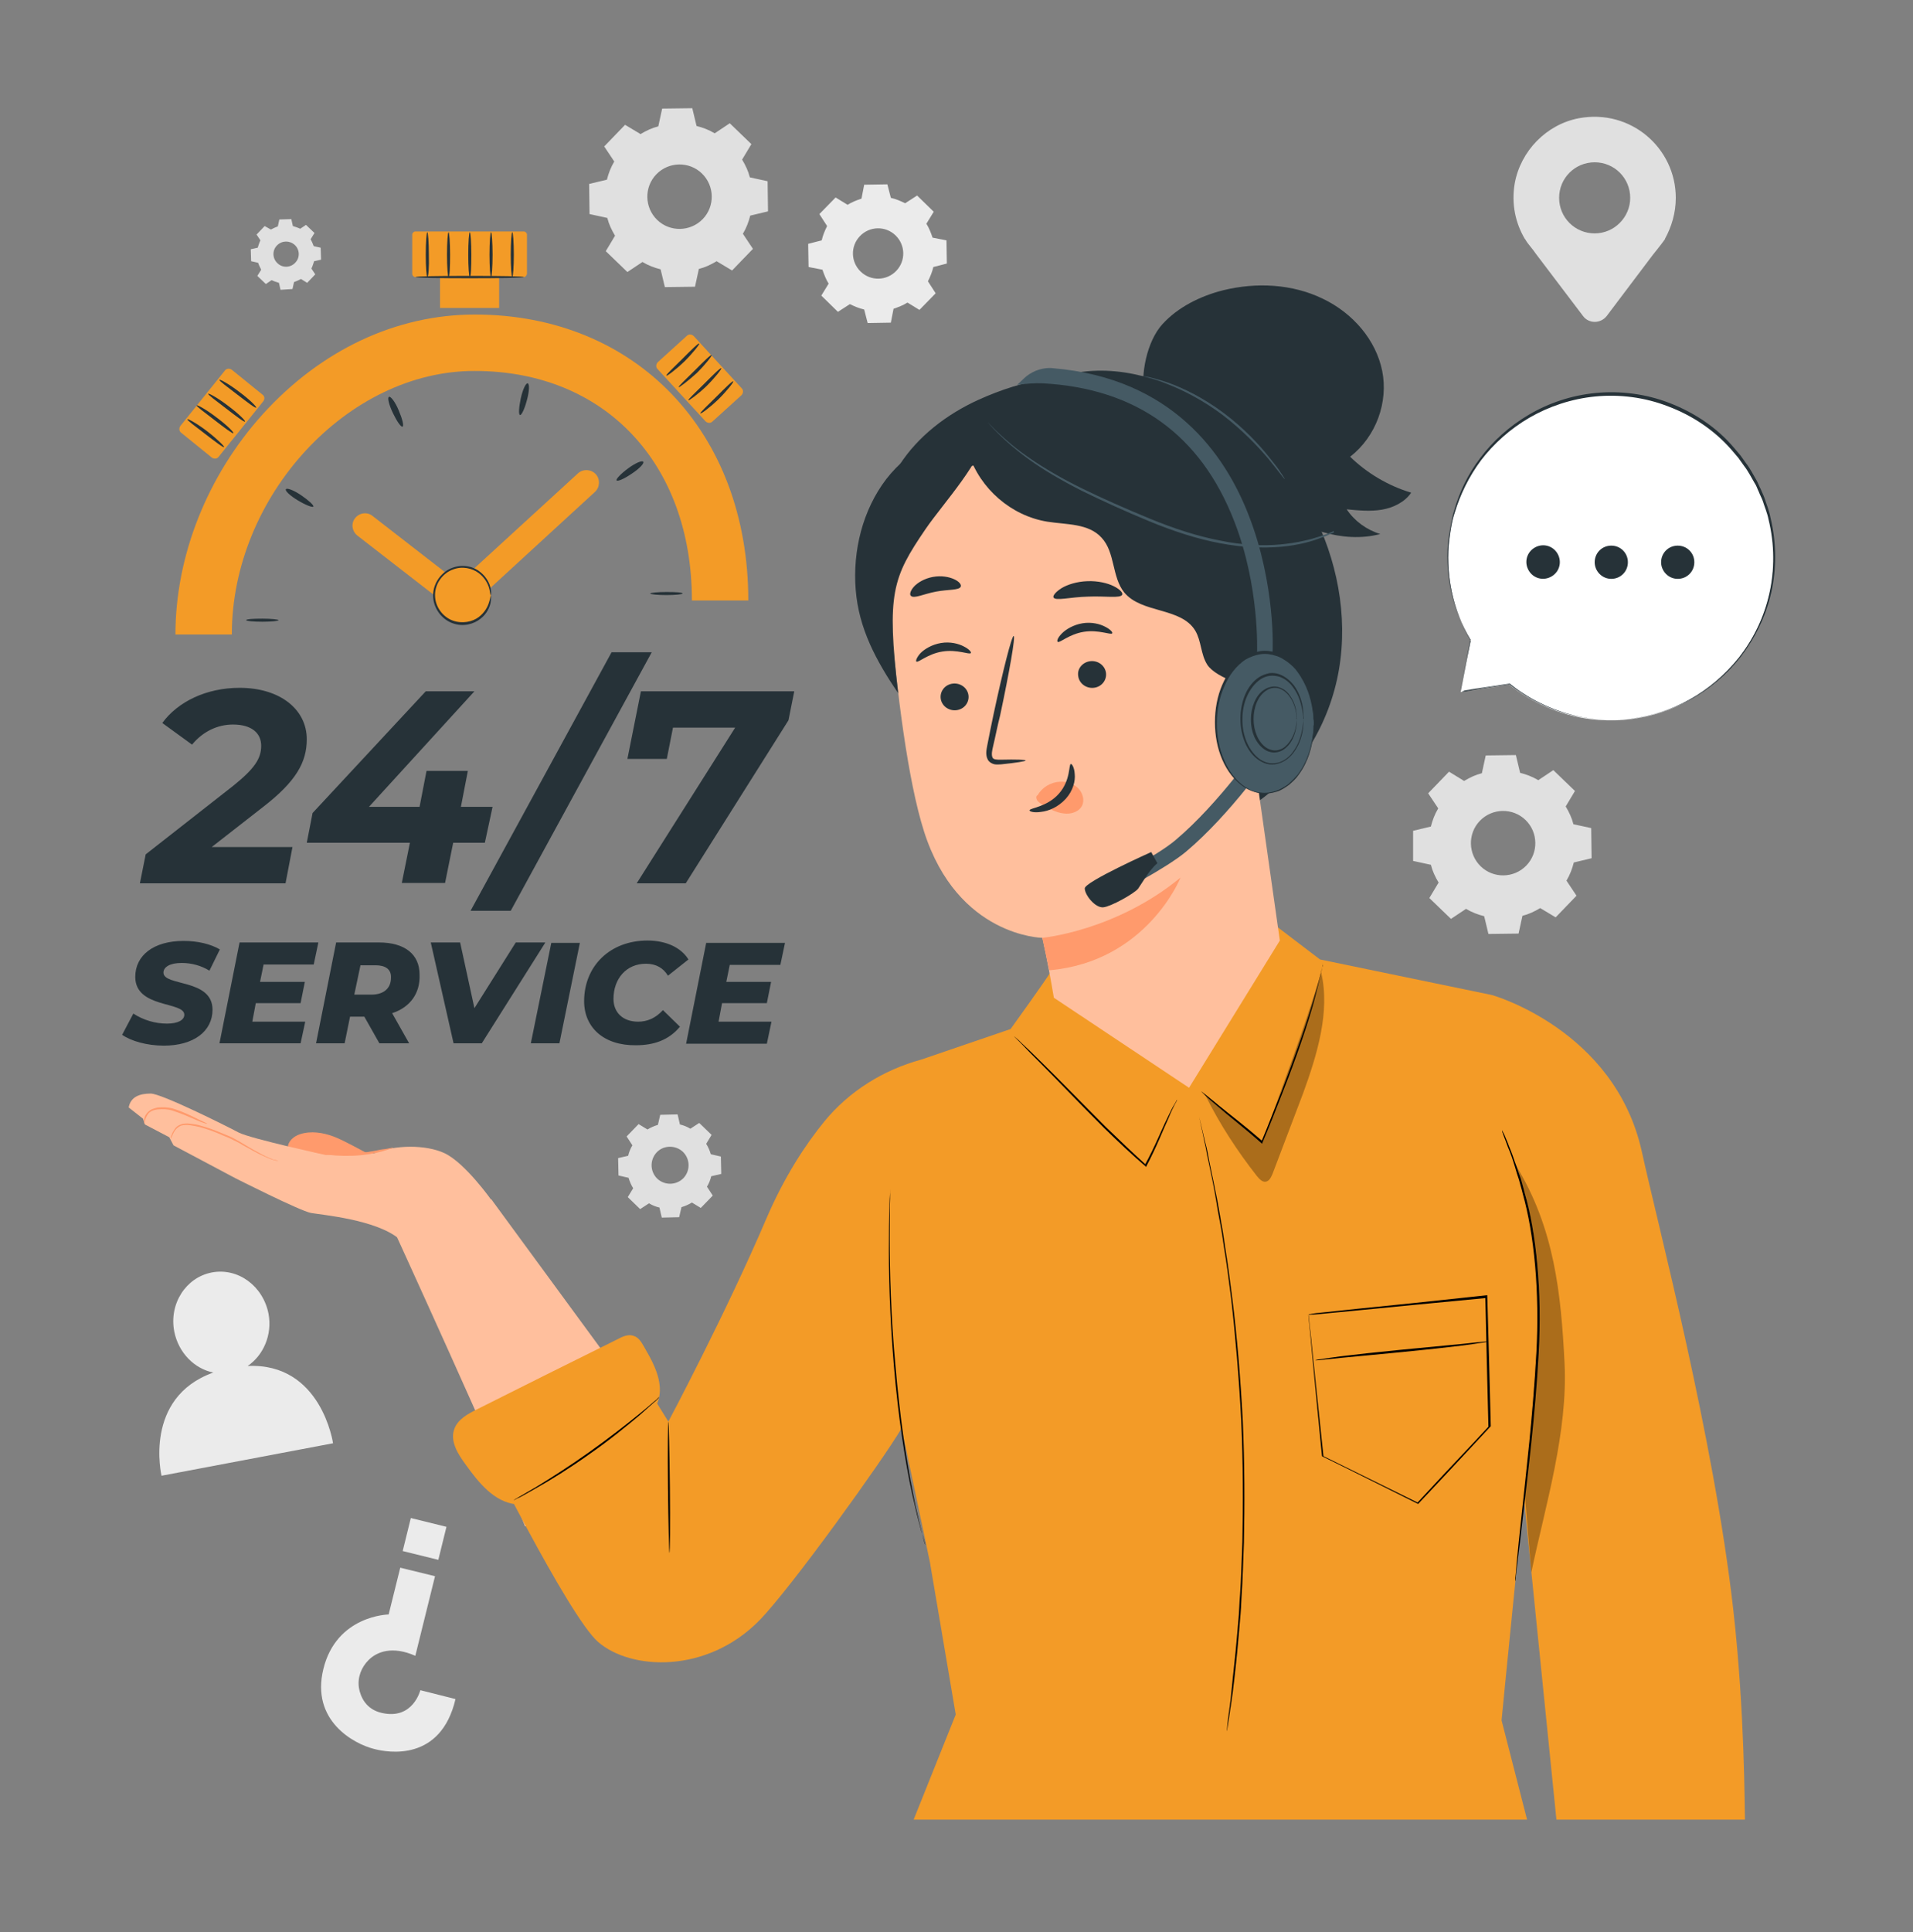 <svg width="311" height="314" viewBox="0 0 311 314" fill="none" xmlns="http://www.w3.org/2000/svg">
<rect x="0" y="0" width="311" height="314" fill="#808080" stroke="none"/>
<path d="M104.132 21.792C105.074 21.226 106.016 20.787 107.021 20.536L107.649 17.647L112.547 17.584L113.238 20.473C114.243 20.724 115.247 21.101 116.189 21.666L118.639 20.033L122.155 23.424L120.648 25.936C121.213 26.878 121.653 27.82 121.904 28.825L124.793 29.453L124.856 34.352L121.967 35.042C121.716 36.047 121.339 37.052 120.774 37.994L122.407 40.443L119.015 43.96L116.503 42.453C115.561 43.018 114.619 43.458 113.615 43.709L112.987 46.598L108.088 46.66L107.397 43.772C106.392 43.52 105.388 43.144 104.446 42.578L101.997 44.211L98.48 40.82L99.987 38.308C99.422 37.366 98.982 36.424 98.731 35.419L95.842 34.791L95.779 29.893L98.668 29.202C98.919 28.197 99.296 27.192 99.861 26.25L98.228 23.801L101.62 20.284L104.132 21.792ZM106.707 28.323C104.697 30.395 104.76 33.724 106.832 35.733C108.905 37.743 112.233 37.68 114.243 35.608C116.252 33.535 116.189 30.207 114.117 28.197C112.044 26.188 108.716 26.25 106.707 28.323Z" fill="#E0E0E0"/>
<path d="M105.262 183.564C105.764 183.25 106.33 182.999 106.958 182.811L107.334 181.178L110.16 181.115L110.537 182.748C111.102 182.874 111.73 183.125 112.233 183.439L113.677 182.497L115.687 184.444L114.808 185.888C115.122 186.39 115.373 186.956 115.561 187.584L117.194 187.96L117.257 190.786L115.624 191.163C115.498 191.728 115.247 192.356 114.933 192.859L115.875 194.303L113.928 196.313L112.484 195.434C111.982 195.748 111.416 195.999 110.788 196.187L110.412 197.82L107.586 197.883L107.209 196.25C106.644 196.124 106.016 195.873 105.513 195.559L104.069 196.501L102.059 194.554L102.938 193.11C102.624 192.608 102.373 192.042 102.185 191.414L100.552 191.038L100.489 188.212L102.122 187.835C102.248 187.27 102.499 186.642 102.813 186.139L101.871 184.695L103.818 182.685L105.262 183.564ZM106.769 187.27C105.639 188.463 105.639 190.347 106.832 191.54C108.025 192.67 109.909 192.67 111.102 191.477C112.233 190.284 112.233 188.4 111.04 187.207C109.846 186.076 107.9 186.076 106.769 187.27Z" fill="#E0E0E0"/>
<path d="M44.032 37.303C44.409 37.115 44.786 36.926 45.163 36.801L45.414 35.67L47.361 35.607L47.612 36.738C47.989 36.863 48.428 36.989 48.805 37.177L49.747 36.549L51.129 37.868L50.501 38.873C50.689 39.25 50.877 39.627 51.003 40.003L52.133 40.255L52.196 42.201L51.066 42.453C50.94 42.829 50.815 43.269 50.626 43.646L51.254 44.588L49.935 45.969L48.931 45.341C48.554 45.53 48.177 45.718 47.8 45.844L47.549 46.974L45.602 47.1L45.351 45.969C44.974 45.844 44.535 45.718 44.158 45.53L43.216 46.158L41.834 44.839L42.462 43.834C42.274 43.457 42.085 43.081 41.96 42.704L40.829 42.453L40.767 40.506L41.897 40.255C42.023 39.878 42.148 39.438 42.337 39.061L41.709 38.119L43.027 36.738L44.032 37.303ZM45.037 39.878C44.221 40.694 44.283 42.013 45.1 42.767C45.916 43.583 47.235 43.52 47.989 42.704C48.805 41.887 48.742 40.569 47.926 39.815C47.109 39.061 45.853 39.061 45.037 39.878Z" fill="#E0E0E0"/>
<path d="M137.793 33.284C138.484 32.844 139.3 32.53 140.054 32.279L140.493 30.018L144.261 29.956L144.826 32.154C145.643 32.342 146.396 32.656 147.15 33.033L149.097 31.777L151.797 34.414L150.604 36.361C151.044 37.052 151.358 37.868 151.609 38.622L153.87 39.062L153.932 42.83L151.734 43.395C151.546 44.211 151.232 44.965 150.855 45.718L152.111 47.665L149.474 50.366L147.527 49.172C146.836 49.612 146.02 49.926 145.266 50.177L144.826 52.438L141.058 52.501L140.493 50.303C139.677 50.114 138.923 49.8 138.17 49.424L136.223 50.68L133.522 48.042L134.716 46.095C134.276 45.404 133.962 44.588 133.711 43.834L131.45 43.395L131.387 39.627L133.585 39.062C133.774 38.245 134.088 37.492 134.464 36.738L133.208 34.791L135.846 32.091L137.793 33.284ZM139.802 38.371C138.232 40.004 138.295 42.578 139.928 44.148C141.561 45.718 144.136 45.656 145.706 44.023C147.276 42.39 147.213 39.815 145.58 38.245C143.947 36.675 141.372 36.738 139.802 38.371Z" fill="#EBEBEB"/>
<path d="M238.022 126.919C238.964 126.353 239.906 125.914 240.91 125.663L241.538 122.774L246.437 122.711L247.128 125.6C248.132 125.851 249.137 126.228 250.079 126.793L252.528 125.16L256.045 128.551L254.538 131.063C255.103 132.005 255.543 132.947 255.794 133.952L258.683 134.58L258.746 139.479L255.857 140.169C255.606 141.174 255.229 142.179 254.664 143.121L256.296 145.57L252.905 149.087L250.393 147.58C249.451 148.145 248.509 148.585 247.504 148.836L246.876 151.725L241.978 151.787L241.287 148.899C240.282 148.647 239.278 148.271 238.336 147.705L235.886 149.338L232.37 145.947L233.877 143.435C233.312 142.493 232.872 141.551 232.621 140.546L229.732 139.918V135.02L232.621 134.329C232.872 133.324 233.249 132.319 233.814 131.377L232.181 128.928L235.572 125.411L238.022 126.919ZM240.596 133.387C238.587 135.459 238.65 138.788 240.722 140.797C242.794 142.807 246.123 142.744 248.132 140.672C250.142 138.599 250.079 135.271 248.007 133.261C245.934 131.252 242.606 131.315 240.596 133.387Z" fill="#E0E0E0"/>
<path d="M272.436 32.154C272.436 24.052 265.088 17.647 256.673 19.217C251.398 20.221 247.19 24.555 246.248 29.83C245.683 33.158 246.374 36.236 247.881 38.81L247.944 38.873C248.446 39.752 249.074 40.318 249.702 41.26L257.364 51.37C258.306 52.626 260.19 52.626 261.195 51.37L268.731 41.385C268.731 41.385 270.112 39.69 270.678 38.873V38.81C271.745 36.864 272.436 34.603 272.436 32.154ZM259.248 37.931C256.045 37.931 253.47 35.356 253.47 32.154C253.47 28.951 256.045 26.376 259.248 26.376C262.451 26.376 265.026 28.951 265.026 32.154C265.026 35.294 262.451 37.931 259.248 37.931Z" fill="#E0E0E0"/>
<path d="M40.264 221.998C42.839 220.24 44.283 216.911 43.656 213.52C42.776 208.998 38.694 205.984 34.424 206.8C30.216 207.617 27.453 211.887 28.332 216.409C29.023 219.863 31.598 222.438 34.675 223.066C23.245 227.148 26.26 239.833 26.26 239.833L54.143 234.558C54.143 234.558 52.259 221.433 40.264 221.998Z" fill="#EBEBEB"/>
<path d="M74.051 276.131L68.336 274.687C68.336 274.687 67.143 279.522 62.119 278.392C59.481 277.827 58.602 275.754 58.351 274.31C58.1 272.614 58.728 270.982 59.921 269.788C61.302 268.407 63.814 267.465 67.52 269.098L70.722 256.161L65.07 254.779L63.186 262.378C63.186 262.378 54.708 262.504 52.573 271.233C50.501 279.648 57.534 283.416 60.8 284.232C63.124 284.86 71.664 286.305 74.051 276.131Z" fill="#EBEBEB"/>
<path d="M65.466 252.075L71.259 253.502L72.581 248.136L66.788 246.709L65.466 252.075Z" fill="#EBEBEB"/>
<path d="M34.424 137.658H47.549L46.419 143.561H22.743L23.685 138.851L37.878 127.735C41.395 124.909 42.462 123.277 42.462 121.204C42.462 119.132 40.892 117.75 37.878 117.75C35.366 117.75 32.98 118.881 31.221 121.016L26.386 117.499C28.898 114.045 33.545 111.784 38.946 111.784C45.54 111.784 49.873 115.301 49.873 120.137C49.873 123.842 48.177 126.982 42.714 131.189L34.424 137.658Z" fill="#263238"/>
<path d="M78.823 136.967H73.674L72.355 143.498H65.321L66.64 136.967H49.873L50.815 132.131L69.215 112.349H77.128L59.983 131.126H68.21L69.341 125.286H76.06L74.93 131.126H80.079L78.823 136.967Z" fill="#263238"/>
<path d="M99.422 106.006H105.953L83.031 148.02H76.5L99.422 106.006Z" fill="#263238"/>
<path d="M129.126 112.349L128.184 117.059L111.479 143.561H103.504L119.518 118.252H109.407L108.402 123.339H101.997L104.195 112.349H129.126Z" fill="#263238"/>
<path d="M19.855 168.178L21.676 164.724C23.308 165.792 25.255 166.357 27.139 166.357C28.898 166.357 29.965 165.792 29.965 164.913C29.965 162.715 21.99 163.908 21.99 158.758C21.99 155.242 25.004 152.918 29.84 152.918C32.163 152.918 34.236 153.42 35.743 154.3L34.047 157.754C32.728 156.937 31.159 156.498 29.526 156.498C27.579 156.498 26.574 157.188 26.574 158.068C26.574 160.328 34.55 159.01 34.55 164.096C34.55 167.613 31.473 169.937 26.637 169.937C23.874 169.937 21.299 169.183 19.855 168.178Z" fill="#263238"/>
<path d="M42.839 156.811L42.274 159.575H49.559L48.868 163.029H41.583L41.018 166.043H49.622L48.868 169.56H35.68L38.946 153.169H51.757L51.003 156.749H42.839V156.811Z" fill="#263238"/>
<path d="M63.752 164.661L66.515 169.56H61.679L59.23 165.227H56.906L56.027 169.56H51.38L54.645 153.169H61.616C65.824 153.169 68.21 155.116 68.21 158.381C68.336 161.459 66.64 163.719 63.752 164.661ZM61.051 156.874H58.602L57.597 161.647H60.36C62.37 161.647 63.563 160.642 63.563 158.884C63.626 157.502 62.621 156.874 61.051 156.874Z" fill="#263238"/>
<path d="M88.621 153.232L78.321 169.56H73.737L70.032 153.169H74.805L77.128 163.845L83.848 153.169H88.621V153.232Z" fill="#263238"/>
<path d="M89.625 153.232H94.272L90.944 169.56H86.297L89.625 153.232Z" fill="#263238"/>
<path d="M94.963 162.715C94.963 157 99.171 152.855 105.263 152.855C108.277 152.855 110.726 153.985 111.919 155.932L108.591 158.57C107.837 157.314 106.644 156.623 105.011 156.623C101.809 156.623 99.736 159.072 99.736 162.338C99.736 164.536 101.243 166.043 103.755 166.043C105.2 166.043 106.581 165.478 107.775 164.159L110.538 166.859C108.717 169.057 106.267 169.874 103.379 169.874C98.166 169.937 94.963 166.985 94.963 162.715Z" fill="#263238"/>
<path d="M118.639 156.812L118.074 159.575H125.358L124.668 163.029H117.383L116.818 166.043H125.421L124.668 169.623H111.542L114.808 153.232H127.619L126.866 156.812H118.639Z" fill="#263238"/>
<path d="M37.69 103.118H28.521C28.521 90.369 33.671 77.37 42.651 67.384C52.134 56.897 64.38 51.119 77.191 51.119C103.379 51.119 121.653 70.21 121.653 97.591H112.485C112.485 75.297 98.292 60.288 77.191 60.288C56.53 60.225 37.69 80.635 37.69 103.118Z" fill="#F39B27"/>
<path d="M42.651 100.543C44.095 100.543 45.288 100.669 45.288 100.794C45.288 100.92 44.095 101.045 42.651 101.045C41.206 101.045 40.013 100.92 40.013 100.794C40.013 100.606 41.206 100.543 42.651 100.543Z" fill="#263238"/>
<path d="M48.993 80.509C50.187 81.326 51.066 82.142 50.94 82.331C50.815 82.519 49.684 82.079 48.428 81.326C47.172 80.572 46.293 79.756 46.481 79.505C46.67 79.253 47.8 79.693 48.993 80.509Z" fill="#263238"/>
<path d="M64.819 66.694C65.384 68.012 65.698 69.206 65.447 69.331C65.196 69.457 64.505 68.452 63.877 67.133C63.249 65.814 62.935 64.621 63.249 64.496C63.5 64.37 64.254 65.312 64.819 66.694Z" fill="#263238"/>
<path d="M85.669 64.998C85.292 66.442 84.79 67.51 84.538 67.447C84.287 67.384 84.35 66.191 84.664 64.747C84.978 63.302 85.48 62.235 85.794 62.298C86.108 62.423 86.046 63.616 85.669 64.998Z" fill="#263238"/>
<path d="M102.688 76.993C101.494 77.809 100.364 78.312 100.238 78.061C100.113 77.872 100.929 76.993 102.122 76.114C103.316 75.235 104.383 74.795 104.572 75.046C104.76 75.297 103.944 76.177 102.688 76.993Z" fill="#263238"/>
<path d="M108.34 96.712C106.895 96.712 105.702 96.586 105.702 96.461C105.702 96.335 106.895 96.21 108.34 96.21C109.784 96.21 110.977 96.272 110.977 96.461C110.977 96.586 109.784 96.712 108.34 96.712Z" fill="#263238"/>
<path d="M74.742 99.412C74.302 99.412 73.863 99.287 73.486 98.973L58.1 87.041C57.221 86.35 57.032 85.094 57.723 84.215C58.414 83.335 59.67 83.147 60.549 83.838L74.553 94.702L93.959 76.93C94.775 76.176 96.094 76.239 96.847 77.055C97.601 77.872 97.538 79.191 96.722 79.944L76.061 98.91C75.684 99.224 75.181 99.412 74.742 99.412Z" fill="#F39B27"/>
<path d="M85.166 45.028H67.519C67.268 45.028 67.017 44.776 67.017 44.525V38.12C67.017 37.868 67.268 37.617 67.519 37.617H85.166C85.418 37.617 85.669 37.868 85.669 38.12V44.525C85.606 44.776 85.418 45.028 85.166 45.028Z" fill="#F39B27"/>
<path d="M81.147 41.322H71.539V50.051H81.147V41.322Z" fill="#F39B27"/>
<path d="M42.776 65.249L35.554 74.229C35.303 74.606 34.738 74.606 34.424 74.355L29.463 70.336C29.086 70.085 29.086 69.519 29.337 69.205L36.559 60.225C36.81 59.848 37.376 59.848 37.69 60.099L42.651 64.119C43.028 64.37 43.09 64.872 42.776 65.249Z" fill="#F39B27"/>
<path d="M85.166 45.028C85.166 45.153 81.21 45.216 76.374 45.216C71.476 45.216 67.582 45.153 67.582 45.028C67.582 44.902 71.539 44.839 76.374 44.839C81.21 44.839 85.166 44.902 85.166 45.028Z" fill="#263238"/>
<path d="M36.434 72.66C36.308 72.785 34.989 71.781 33.357 70.525C31.724 69.269 30.342 68.264 30.468 68.138C30.531 68.013 32.038 68.829 33.671 70.085C35.303 71.341 36.497 72.534 36.434 72.66Z" fill="#263238"/>
<path d="M37.941 70.399C37.815 70.524 36.496 69.519 34.864 68.263C33.231 67.007 31.849 66.003 31.975 65.877C32.038 65.751 33.545 66.568 35.178 67.824C36.873 69.08 38.066 70.273 37.941 70.399Z" fill="#263238"/>
<path d="M39.825 68.515C39.699 68.64 38.381 67.636 36.748 66.38C35.115 65.124 33.733 64.119 33.859 63.993C33.922 63.868 35.429 64.684 37.062 65.94C38.757 67.196 39.951 68.389 39.825 68.515Z" fill="#263238"/>
<path d="M41.646 66.254C41.521 66.38 40.202 65.375 38.569 64.119C36.936 62.863 35.555 61.858 35.68 61.732C35.743 61.607 37.25 62.423 38.883 63.679C40.579 64.935 41.772 66.128 41.646 66.254Z" fill="#263238"/>
<path d="M114.683 68.452L106.895 59.974C106.581 59.66 106.644 59.157 106.958 58.843L111.668 54.573C111.982 54.259 112.485 54.322 112.799 54.636L120.586 63.114C120.9 63.428 120.837 63.93 120.523 64.244L115.813 68.515C115.499 68.829 114.997 68.766 114.683 68.452Z" fill="#F39B27"/>
<path d="M108.34 61.042C108.214 60.916 109.47 59.786 110.915 58.341C112.359 56.897 113.552 55.704 113.678 55.829C113.803 55.892 112.736 57.274 111.291 58.718C109.784 60.163 108.403 61.167 108.34 61.042Z" fill="#263238"/>
<path d="M110.349 62.926C110.224 62.8 111.48 61.67 112.924 60.225C114.369 58.781 115.562 57.588 115.688 57.713C115.813 57.776 114.746 59.158 113.301 60.602C111.794 61.984 110.412 62.988 110.349 62.926Z" fill="#263238"/>
<path d="M111.919 65.061C111.794 64.935 113.05 63.805 114.494 62.36C115.939 60.916 117.132 59.723 117.257 59.848C117.383 59.911 116.315 61.293 114.871 62.737C113.364 64.182 111.982 65.124 111.919 65.061Z" fill="#263238"/>
<path d="M113.866 67.196C113.741 67.07 114.997 65.94 116.441 64.496C117.885 63.051 119.079 61.858 119.204 61.984C119.33 62.047 118.262 63.428 116.818 64.873C115.31 66.317 113.992 67.259 113.866 67.196Z" fill="#263238"/>
<path d="M69.466 45.028C69.341 45.028 69.215 43.395 69.215 41.385C69.215 39.376 69.341 37.743 69.466 37.743C69.592 37.743 69.718 39.376 69.718 41.385C69.781 43.395 69.655 45.028 69.466 45.028Z" fill="#263238"/>
<path d="M72.921 45.028C72.795 45.028 72.669 43.395 72.669 41.385C72.669 39.376 72.795 37.743 72.921 37.743C73.046 37.743 73.172 39.376 73.172 41.385C73.172 43.395 73.109 45.028 72.921 45.028Z" fill="#263238"/>
<path d="M76.375 45.028C76.249 45.028 76.124 43.395 76.124 41.385C76.124 39.376 76.249 37.743 76.375 37.743C76.5 37.743 76.626 39.376 76.626 41.385C76.626 43.395 76.563 45.028 76.375 45.028Z" fill="#263238"/>
<path d="M79.828 45.028C79.703 45.028 79.577 43.395 79.577 41.385C79.577 39.376 79.703 37.743 79.828 37.743C79.954 37.743 80.08 39.376 80.08 41.385C80.08 43.395 79.954 45.028 79.828 45.028Z" fill="#263238"/>
<path d="M83.282 45.028C83.157 45.028 83.031 43.395 83.031 41.385C83.031 39.376 83.157 37.743 83.282 37.743C83.408 37.743 83.534 39.376 83.534 41.385C83.534 43.395 83.408 45.028 83.282 45.028Z" fill="#263238"/>
<path d="M78.431 99.952C80.222 98.161 80.222 95.259 78.431 93.468C76.641 91.678 73.739 91.678 71.948 93.468C70.158 95.259 70.158 98.161 71.948 99.952C73.739 101.742 76.641 101.742 78.431 99.952Z" fill="#F39B27"/>
<path d="M79.765 96.712C79.703 96.712 79.703 96.272 79.514 95.582C79.326 94.891 78.823 93.886 77.819 93.132C76.814 92.379 75.181 91.939 73.611 92.567C72.041 93.132 70.722 94.765 70.722 96.712C70.722 98.659 72.041 100.292 73.611 100.857C75.181 101.422 76.814 101.045 77.819 100.292C78.823 99.538 79.326 98.533 79.514 97.843C79.765 97.089 79.765 96.712 79.765 96.712C79.765 96.712 79.765 96.838 79.828 97.026C79.828 97.215 79.828 97.528 79.765 97.905C79.64 98.596 79.2 99.727 78.133 100.543C77.065 101.422 75.307 101.924 73.611 101.296C71.915 100.731 70.408 98.91 70.408 96.775C70.408 94.64 71.915 92.819 73.611 92.253C75.369 91.625 77.128 92.128 78.133 93.007C79.2 93.886 79.64 94.954 79.765 95.644C79.828 96.021 79.891 96.272 79.828 96.524C79.828 96.587 79.828 96.712 79.765 96.712Z" fill="#263238"/>
<path d="M237.457 112.475L245.307 111.219C249.012 114.17 253.533 116.243 258.557 116.871C273.064 118.692 286.315 108.393 288.136 93.886C289.957 79.379 279.721 66.128 265.214 64.244C250.707 62.423 237.457 72.722 235.635 87.229C234.882 93.321 236.201 99.161 239.089 103.997L237.457 112.475Z" fill="white"/>
<path d="M237.457 112.475C237.457 112.475 237.457 112.286 237.519 111.909C237.582 111.533 237.708 111.03 237.833 110.277C238.085 108.832 238.524 106.697 239.027 103.934C239.027 103.871 239.089 103.871 239.089 103.871C239.089 103.871 239.089 103.871 239.152 103.871L239.027 103.934C237.268 100.982 235.51 96.775 235.321 91.437C235.259 90.118 235.321 88.736 235.51 87.355C235.761 85.973 235.949 84.466 236.389 83.022C237.205 80.133 238.587 77.118 240.659 74.418C242.669 71.718 245.369 69.268 248.572 67.384C251.775 65.5 255.48 64.244 259.437 63.867C263.393 63.491 267.538 63.993 271.431 65.5C275.325 67.007 279.03 69.394 281.856 72.722L282.924 73.978C283.238 74.418 283.552 74.858 283.866 75.297C284.557 76.176 284.996 77.118 285.561 78.06C285.813 78.5 286.001 79.065 286.252 79.505C286.441 80.007 286.692 80.447 286.88 81.012C287.194 82.017 287.634 83.022 287.822 84.089C288.827 88.234 288.827 92.442 287.948 96.335C287.069 100.229 285.247 103.808 282.987 106.76C280.663 109.711 277.837 112.035 274.885 113.668C271.871 115.301 268.731 116.305 265.717 116.745C264.209 116.996 262.702 116.996 261.321 116.996C259.876 116.871 258.495 116.808 257.239 116.557C252.026 115.552 248.07 113.228 245.432 111.093H245.495C242.92 111.47 240.973 111.784 239.592 111.972C238.964 112.098 238.461 112.161 238.085 112.223C237.582 112.475 237.457 112.475 237.457 112.475C237.457 112.475 237.645 112.412 237.959 112.412C238.336 112.349 238.838 112.286 239.466 112.161C240.785 111.909 242.732 111.595 245.307 111.219H245.369C248.007 113.291 251.901 115.615 257.113 116.557C258.432 116.808 259.751 116.871 261.195 116.996C262.639 116.996 264.084 116.996 265.591 116.745C268.605 116.305 271.683 115.363 274.697 113.668C277.649 112.035 280.412 109.711 282.735 106.823C284.996 103.934 286.755 100.417 287.634 96.523C288.513 92.63 288.513 88.485 287.508 84.403C287.32 83.398 286.88 82.394 286.566 81.389C286.378 80.886 286.127 80.447 285.938 79.944C285.687 79.442 285.561 78.939 285.247 78.5C284.682 77.558 284.243 76.616 283.552 75.737C283.238 75.297 282.924 74.858 282.61 74.418L281.542 73.162C278.716 69.896 275.074 67.51 271.243 66.066C267.412 64.558 263.267 64.056 259.374 64.433C255.48 64.809 251.775 66.066 248.635 67.887C245.495 69.708 242.795 72.157 240.785 74.795C238.775 77.495 237.394 80.384 236.515 83.273C236.012 84.717 235.824 86.162 235.635 87.543C235.447 88.925 235.384 90.306 235.447 91.625C235.635 96.9 237.331 101.108 239.027 104.059C239.027 104.122 239.027 104.122 239.027 104.185H238.964L239.089 104.122C238.524 106.823 238.085 108.958 237.833 110.402C237.708 111.093 237.582 111.658 237.519 112.035C237.457 112.286 237.457 112.475 237.457 112.475Z" fill="#263238"/>
<path d="M270.05 91.374C270.05 89.867 271.243 88.674 272.75 88.674C274.257 88.674 275.451 89.867 275.451 91.374C275.451 92.881 274.257 94.075 272.75 94.075C271.243 94.075 270.05 92.819 270.05 91.374Z" fill="#263238"/>
<path d="M259.249 91.374C259.249 89.867 260.442 88.674 261.949 88.674C263.456 88.674 264.649 89.867 264.649 91.374C264.649 92.881 263.456 94.075 261.949 94.075C260.442 94.075 259.249 92.819 259.249 91.374Z" fill="#263238"/>
<path d="M248.51 92.693C247.756 91.374 248.196 89.741 249.514 88.988C250.833 88.234 252.466 88.674 253.22 89.992C253.973 91.311 253.534 92.944 252.215 93.698C250.896 94.451 249.263 94.012 248.51 92.693Z" fill="#263238"/>
<path d="M60.36 187.772C58.727 186.956 55.901 185.323 54.206 184.695C52.51 184.067 50.563 183.753 48.805 184.318C47.8 184.632 46.795 185.448 46.795 186.516L53.578 191.477L60.423 189.656V187.772H60.36Z" fill="#FF9A6C"/>
<path d="M52.95 187.709C52.95 187.709 40.83 185.072 38.82 184.067C36.81 182.999 26.26 177.724 24.502 177.724C22.743 177.724 21.236 178.227 20.922 179.985L23.245 181.806L23.559 182.748L27.516 184.821L28.207 186.139L38.255 191.477C38.255 191.477 48.805 196.815 50.563 197.129C52.322 197.443 61.114 198.197 64.882 201.337L79.954 195.12C79.954 195.12 75.621 188.965 72.23 187.395C69.215 186.014 64.254 186.014 60.737 187.458L52.95 187.709Z" fill="#FFBF9D"/>
<path d="M63.06 197.82C63.06 197.82 82.215 239.645 85.355 248.06C85.355 248.06 106.832 244.543 107.523 232.611L79.891 194.931L63.06 197.82Z" fill="#FFBF9D"/>
<path d="M45.225 188.651C45.225 188.651 45.163 188.651 45.037 188.651C44.911 188.651 44.723 188.589 44.472 188.526C43.969 188.4 43.279 188.086 42.462 187.709C41.646 187.333 40.704 186.767 39.636 186.202C39.134 185.888 38.569 185.574 38.004 185.323C37.438 185.009 36.81 184.758 36.182 184.507C34.926 183.941 33.67 183.502 32.54 183.188C31.41 182.937 30.279 182.685 29.463 182.937C28.646 183.251 28.27 183.941 28.081 184.381C27.893 184.821 27.767 185.135 27.767 185.072C27.767 185.072 27.767 185.009 27.767 184.883C27.767 184.758 27.83 184.569 27.956 184.318C28.018 184.067 28.207 183.816 28.395 183.502C28.584 183.188 28.96 182.874 29.4 182.748C29.84 182.56 30.405 182.56 30.907 182.623C31.472 182.685 32.038 182.748 32.603 182.937C33.796 183.251 34.989 183.69 36.308 184.255C36.936 184.507 37.564 184.758 38.129 185.072C38.694 185.386 39.26 185.7 39.762 186.014C40.767 186.642 41.709 187.144 42.525 187.584C43.342 188.023 43.969 188.275 44.472 188.463C44.974 188.589 45.225 188.589 45.225 188.651Z" fill="#FF9A6C"/>
<path d="M33.67 182.623C33.67 182.685 32.98 182.497 31.975 182.057C30.97 181.618 29.588 180.99 28.018 180.487C27.202 180.236 26.448 180.236 25.695 180.299C25.004 180.362 24.376 180.613 24.062 181.053C23.748 181.492 23.622 181.932 23.56 182.183C23.497 182.497 23.497 182.685 23.497 182.685C23.497 182.685 23.434 182.497 23.434 182.183C23.434 181.869 23.497 181.367 23.874 180.927C24.062 180.676 24.313 180.487 24.627 180.299C24.941 180.173 25.318 180.048 25.695 179.985C26.448 179.922 27.265 179.922 28.144 180.173C29.777 180.676 31.159 181.367 32.163 181.869C33.042 182.309 33.67 182.56 33.67 182.623Z" fill="#FF9A6C"/>
<path d="M63.94 186.516C63.94 186.516 63.751 186.642 63.437 186.705C63.123 186.83 62.621 186.956 62.056 187.144C60.862 187.458 59.167 187.772 57.283 187.835C55.399 187.898 53.703 187.772 52.447 187.521C51.819 187.395 51.38 187.333 51.003 187.207C50.689 187.144 50.501 187.081 50.501 187.019C50.501 186.956 51.254 187.144 52.447 187.27C53.641 187.395 55.336 187.521 57.22 187.458C59.104 187.395 60.737 187.081 61.93 186.83C63.186 186.705 63.877 186.453 63.94 186.516Z" fill="#FF9A6C"/>
<path d="M242.543 161.71L214.597 155.932L207.752 150.72L170.888 157.816C170.323 158.884 164.294 167.236 164.294 167.236L149.788 172.197C143.57 173.893 138.044 177.347 134.025 182.245C130.948 186.013 127.556 191.163 124.605 198.008C118.074 213.331 108.654 231.041 108.654 231.041L102.75 221.495L77.819 233.239C77.819 233.239 92.388 262.629 97.224 266.837C102.562 271.484 114.934 272.049 123.474 263.32C128.624 258.045 143.508 237.321 146.585 232.109L151.169 253.837L155.377 278.643L148.532 295.725H248.258L244.113 279.585C244.113 279.585 248.195 237.572 249.326 229.722C252.089 211.259 242.543 161.71 242.543 161.71Z" fill="#F39B27"/>
<path d="M242.543 161.71C242.543 161.71 262.514 167.299 266.91 187.144C269.547 199.202 278.59 233.428 281.793 261.688C283.677 278.455 283.614 293.967 283.677 295.725H253.031L240.031 167.299L242.543 161.71Z" fill="#F39B27"/>
<path d="M191.361 178.728C191.361 178.728 191.361 178.791 191.299 178.917C191.236 179.042 191.11 179.294 190.985 179.482C190.733 179.984 190.357 180.738 189.98 181.68C189.101 183.564 188.033 186.39 186.4 189.467L186.337 189.656L186.212 189.53C184.139 187.772 181.879 185.636 179.555 183.376C175.473 179.294 171.831 175.463 169.193 172.825C167.874 171.506 166.807 170.439 166.053 169.622C165.676 169.246 165.425 168.994 165.174 168.743C164.985 168.555 164.86 168.429 164.86 168.429C164.86 168.429 164.985 168.492 165.174 168.68C165.425 168.869 165.739 169.183 166.053 169.497C166.807 170.188 167.937 171.255 169.319 172.637C172.019 175.274 175.661 179.042 179.743 183.124C182.067 185.385 184.328 187.52 186.337 189.342L186.086 189.404C187.782 186.327 188.849 183.564 189.791 181.68C190.231 180.738 190.608 179.984 190.922 179.482C191.047 179.231 191.173 179.105 191.236 178.917C191.299 178.791 191.361 178.728 191.361 178.728Z" fill="black"/>
<path d="M215.037 156.623C215.037 156.623 215.037 156.749 214.974 157.063C214.911 157.377 214.848 157.816 214.723 158.319C214.472 159.386 214.095 160.956 213.592 162.84C212.525 166.671 210.766 171.821 208.568 177.41C207.438 180.361 206.308 183.187 205.24 185.699L205.177 185.888L205.052 185.762C202.226 183.25 199.651 181.303 197.955 179.796C197.076 179.043 196.385 178.477 195.946 178.038C195.757 177.849 195.569 177.661 195.443 177.535C195.318 177.41 195.255 177.347 195.255 177.347C195.255 177.347 195.318 177.41 195.443 177.473C195.569 177.598 195.757 177.724 196.008 177.912C196.511 178.352 197.202 178.854 198.081 179.608C199.839 181.052 202.414 182.999 205.303 185.511L205.052 185.574C206.119 183.062 207.187 180.236 208.38 177.284C210.515 171.695 212.336 166.545 213.467 162.715C214.032 160.831 214.472 159.261 214.723 158.193C214.848 157.691 214.911 157.251 215.037 156.937C214.974 156.749 215.037 156.623 215.037 156.623Z" fill="black"/>
<path d="M150.478 251.074C150.478 251.074 150.478 251.011 150.415 250.949C150.353 250.823 150.353 250.697 150.29 250.509C150.164 250.132 150.039 249.567 149.787 248.876C149.599 248.185 149.348 247.243 149.097 246.239C148.846 245.234 148.594 244.041 148.28 242.722C147.15 237.509 146.02 230.225 145.329 222.061C144.638 213.959 144.45 206.549 144.512 201.211C144.512 198.573 144.575 196.375 144.638 194.868C144.701 194.115 144.701 193.549 144.701 193.173C144.701 192.984 144.701 192.859 144.701 192.733C144.701 192.607 144.701 192.607 144.701 192.607C144.701 192.607 144.701 192.67 144.701 192.733C144.701 192.859 144.701 192.984 144.701 193.173C144.701 193.612 144.701 194.177 144.701 194.868C144.638 196.375 144.638 198.511 144.638 201.211C144.638 206.549 144.826 213.897 145.58 221.998C146.271 230.099 147.338 237.384 148.406 242.596C148.657 243.915 148.908 245.108 149.159 246.113C149.411 247.118 149.599 248.06 149.787 248.751C149.976 249.441 150.101 250.007 150.227 250.446C150.29 250.635 150.29 250.76 150.353 250.886C150.416 251.011 150.478 251.074 150.478 251.074Z" fill="black"/>
<path d="M244.239 183.69C244.239 183.69 244.302 183.753 244.302 183.878C244.364 184.004 244.427 184.192 244.553 184.381C244.741 184.883 245.055 185.511 245.369 186.39C245.558 186.83 245.746 187.332 245.934 187.835C246.123 188.4 246.311 188.965 246.562 189.593C246.751 190.221 247.002 190.912 247.253 191.603C247.442 192.356 247.693 193.11 247.881 193.926C249.765 200.395 250.707 209.752 250.142 219.988C249.577 230.225 248.384 239.456 247.63 246.113C247.253 249.442 246.939 252.142 246.688 254.026C246.562 254.968 246.5 255.659 246.437 256.161C246.437 256.412 246.374 256.601 246.374 256.726C246.374 256.852 246.374 256.915 246.311 256.915C246.311 256.915 246.311 256.852 246.311 256.726C246.311 256.601 246.311 256.412 246.374 256.161C246.437 255.659 246.5 254.905 246.562 254.026C246.751 252.142 247.002 249.442 247.379 246.113C248.07 239.456 249.2 230.225 249.765 220.051C250.33 209.815 249.388 200.52 247.567 194.052C247.379 193.236 247.128 192.482 246.939 191.728C246.688 191.038 246.5 190.347 246.311 189.719C246.123 189.091 245.934 188.526 245.746 187.96C245.558 187.395 245.369 186.956 245.181 186.516C244.867 185.637 244.616 185.009 244.427 184.506C244.364 184.318 244.302 184.13 244.239 184.004C244.239 183.753 244.239 183.69 244.239 183.69Z" fill="black"/>
<path d="M108.842 252.393C108.779 252.393 108.654 247.62 108.591 241.717C108.528 235.814 108.591 231.041 108.654 231.041C108.717 231.041 108.842 235.814 108.905 241.717C108.968 247.62 108.905 252.393 108.842 252.393Z" fill="black"/>
<path d="M199.463 281.406C199.463 281.406 199.463 281.344 199.463 281.155C199.463 280.967 199.526 280.716 199.526 280.402C199.588 279.711 199.714 278.706 199.902 277.45C199.965 276.822 200.091 276.131 200.154 275.315C200.216 274.561 200.342 273.682 200.405 272.803C200.593 270.982 200.844 268.909 201.033 266.648C201.158 265.518 201.221 264.325 201.347 263.069C201.472 261.813 201.472 260.494 201.598 259.175C201.786 256.475 201.849 253.586 201.975 250.572C202.1 244.48 202.1 237.823 201.786 230.79C201.41 223.756 200.844 217.099 200.154 211.07C199.777 208.056 199.4 205.167 198.96 202.53C198.772 201.211 198.584 199.892 198.332 198.636C198.081 197.38 197.893 196.187 197.704 195.056C197.328 192.796 196.888 190.723 196.511 188.965C196.323 188.086 196.134 187.206 196.009 186.453C195.82 185.699 195.695 185.008 195.569 184.38C195.318 183.124 195.067 182.182 194.941 181.492C195.13 182.182 195.318 183.124 195.632 184.38C195.758 185.008 195.946 185.699 196.134 186.453C196.323 187.206 196.448 188.023 196.637 188.965C197.014 190.786 197.453 192.796 197.893 195.056C198.081 196.187 198.332 197.38 198.521 198.636C198.772 199.892 198.96 201.148 199.149 202.53C199.588 205.23 199.965 208.056 200.342 211.07C201.096 217.099 201.661 223.819 202.038 230.852C202.352 237.886 202.352 244.606 202.226 250.697C202.1 253.712 202.038 256.663 201.849 259.364C201.786 260.745 201.724 262.001 201.598 263.257C201.472 264.513 201.41 265.706 201.284 266.837C201.096 269.16 200.844 271.233 200.656 272.991C200.53 273.87 200.468 274.75 200.342 275.503C200.216 276.257 200.154 277.01 200.028 277.638C199.84 278.894 199.714 279.899 199.588 280.59C199.526 280.904 199.526 281.155 199.463 281.344C199.463 281.281 199.463 281.406 199.463 281.406Z" fill="black"/>
<path d="M212.713 213.583C212.713 213.583 212.776 213.583 212.839 213.583C212.965 213.583 213.09 213.583 213.216 213.52C213.593 213.457 214.095 213.394 214.786 213.331C216.167 213.206 218.177 212.955 220.689 212.703C225.776 212.201 232.998 211.447 241.664 210.505H241.79V210.631C241.978 216.974 242.167 224.133 242.355 231.732V231.795L242.292 231.857C241.476 232.737 240.659 233.616 239.78 234.558C236.64 237.949 233.563 241.215 230.611 244.355L230.549 244.417L230.423 244.355C224.834 241.591 219.621 238.954 214.974 236.693L214.911 236.63V236.567C214.221 229.534 213.655 223.756 213.279 219.737C213.09 217.727 212.965 216.157 212.839 215.09C212.776 214.587 212.776 214.148 212.713 213.897C212.713 213.708 212.713 213.583 212.713 213.583C212.713 213.583 212.713 213.708 212.776 214.022C212.839 214.336 212.839 214.713 212.902 215.278C213.027 216.346 213.216 217.979 213.404 219.988C213.844 224.007 214.409 229.785 215.163 236.756L215.1 236.63C219.684 238.891 224.959 241.466 230.549 244.229L230.36 244.292C233.249 241.152 236.326 237.886 239.529 234.495C240.408 233.553 241.225 232.674 242.041 231.795L241.978 231.92C241.79 224.321 241.601 217.162 241.476 210.819L241.664 210.945C233.061 211.761 225.901 212.452 220.815 212.955C218.303 213.206 216.293 213.394 214.911 213.52C214.221 213.583 213.718 213.645 213.341 213.645C213.153 213.645 213.027 213.645 212.902 213.708C212.776 213.583 212.713 213.583 212.713 213.583Z" fill="black"/>
<path d="M241.853 218.041C241.853 218.041 241.476 218.167 240.785 218.23C240.094 218.355 239.089 218.481 237.771 218.669C235.259 218.983 231.742 219.36 227.911 219.737C224.08 220.114 220.626 220.428 217.989 220.679C216.795 220.804 215.728 220.93 214.974 220.993C214.283 221.056 213.844 221.118 213.844 221.056C213.844 221.056 214.221 220.93 214.911 220.867C215.602 220.742 216.607 220.616 217.926 220.428C220.438 220.114 223.955 219.737 227.785 219.36C231.616 218.983 235.07 218.669 237.645 218.418C238.838 218.292 239.906 218.167 240.659 218.104C241.413 218.041 241.79 217.978 241.853 218.041Z" fill="black"/>
<g opacity="0.3">
<path d="M247.881 242.721C248.258 246.992 248.572 251.262 248.949 255.533C251.273 244.543 254.915 232.736 254.35 221.495C253.785 210.317 252.717 199.578 246.437 189.404C246.437 189.404 250.707 200.143 250.142 213.268C249.577 226.456 247.881 242.721 247.881 242.721Z" fill="black"/>
</g>
<path d="M104.697 218.858C104.258 218.104 103.818 217.351 103.002 217.099C102.123 216.785 101.181 217.225 100.364 217.665C92.765 221.433 85.166 225.201 77.568 229.031C76.061 229.785 74.428 230.664 73.862 232.234C73.109 234.244 74.49 236.379 75.746 238.075C77.819 240.963 80.331 244.103 83.91 244.48L103.504 231.041C105.891 230.664 107.398 228.027 107.272 225.577C107.147 223.128 105.89 220.93 104.697 218.858Z" fill="#F39B27"/>
<path d="M107.146 227.085C107.146 227.085 107.083 227.147 106.958 227.336C106.77 227.524 106.581 227.713 106.33 227.901C105.765 228.403 105.011 229.094 104.006 229.974C101.997 231.669 99.171 233.993 95.842 236.316C92.577 238.64 89.437 240.587 87.176 241.843C86.046 242.471 85.103 243.036 84.475 243.35C84.162 243.475 83.91 243.601 83.722 243.727C83.534 243.789 83.471 243.852 83.471 243.852C83.471 243.852 83.534 243.789 83.722 243.664C83.91 243.538 84.162 243.413 84.475 243.224C85.166 242.847 86.046 242.282 87.176 241.654C89.437 240.273 92.514 238.326 95.779 236.002C99.045 233.679 101.934 231.418 103.943 229.785C104.948 228.969 105.765 228.278 106.33 227.776C106.581 227.587 106.832 227.399 106.958 227.21C107.083 227.085 107.146 227.022 107.146 227.085Z" fill="black"/>
<g opacity="0.3">
<path d="M214.786 158.067C212.085 166.985 208.317 177.033 205.177 185.699C202.477 183.376 198.709 180.361 196.008 178.101C198.332 182.748 201.158 187.081 204.361 191.163C204.738 191.603 205.24 192.168 205.805 192.042C206.37 191.917 206.622 191.351 206.873 190.786C208.506 186.453 210.201 182.057 211.834 177.724C214.095 171.507 216.293 164.41 214.786 158.067Z" fill="black"/>
</g>
<path d="M172.333 61.167C180.497 58.843 188.158 61.167 195.694 65.061C203.23 68.954 209.322 75.422 213.216 82.896C217.36 90.808 219.182 100.04 217.674 108.832C216.167 117.624 211.206 125.914 203.733 130.812C193.559 137.532 179.555 137.155 169.067 130.938C158.58 124.72 151.672 113.291 149.85 101.233C148.594 92.944 149.599 84.152 153.493 76.741C157.386 69.331 164.232 63.302 172.333 61.167Z" fill="#263238"/>
<path d="M199.149 86.727C197.579 83.712 197.641 80.07 196.762 76.804C194.878 69.519 188.221 64.244 180.999 62.109C174.28 60.162 166.493 61.606 159.019 64.998C153.933 67.321 149.223 70.901 146.208 75.611C142.189 81.891 141.435 90.118 144.324 97.026L181.627 87.229C185.521 89.741 189.477 92.316 193.999 93.509C195.318 93.823 196.699 94.074 198.018 93.697C199.337 93.32 200.53 92.253 200.719 90.934C200.844 89.364 199.839 88.045 199.149 86.727Z" fill="#263238"/>
<path d="M208.066 152.855L198.458 85.157C198.018 81.954 196.574 78.688 193.371 78.814L159.459 75.548C148.846 76.051 143.822 89.992 144.764 100.543C145.831 112.286 147.527 126.668 150.227 135.146C155.691 152.227 169.444 152.416 169.444 152.416C169.444 152.353 170.26 155.807 171.328 162.15L193.308 176.782L208.066 152.855Z" fill="#FFBF9D"/>
<path d="M152.928 113.479C153.054 114.673 154.184 115.552 155.44 115.426C156.696 115.301 157.575 114.233 157.45 113.04C157.324 111.847 156.194 110.967 154.938 111.093C153.682 111.219 152.802 112.286 152.928 113.479Z" fill="#263238"/>
<path d="M148.971 107.513C149.285 107.765 150.793 106.257 153.242 105.881C155.628 105.504 157.638 106.446 157.826 106.132C157.952 106.006 157.575 105.504 156.696 105.064C155.879 104.625 154.498 104.248 152.991 104.499C151.483 104.75 150.29 105.504 149.662 106.132C149.034 106.823 148.846 107.388 148.971 107.513Z" fill="#263238"/>
<path d="M175.284 109.837C175.41 111.031 176.54 111.91 177.796 111.784C179.052 111.659 179.932 110.591 179.806 109.398C179.68 108.205 178.55 107.325 177.294 107.451C176.038 107.577 175.096 108.644 175.284 109.837Z" fill="#263238"/>
<path d="M171.956 104.311C172.27 104.562 173.777 103.055 176.226 102.678C178.613 102.301 180.622 103.243 180.811 102.929C180.936 102.804 180.56 102.301 179.68 101.862C178.864 101.422 177.482 101.045 175.975 101.296C174.468 101.548 173.275 102.301 172.647 102.929C171.956 103.62 171.768 104.185 171.956 104.311Z" fill="#263238"/>
<path d="M166.744 123.59C166.744 123.465 165.174 123.402 162.724 123.465C162.096 123.465 161.468 123.465 161.343 123.088C161.154 122.648 161.28 121.957 161.468 121.204C161.845 119.634 162.159 117.938 162.599 116.243C164.106 109.146 165.111 103.431 164.797 103.369C164.483 103.306 163.038 109.021 161.531 116.054C161.154 117.813 160.84 119.445 160.526 121.015C160.401 121.769 160.15 122.585 160.589 123.465C160.84 123.904 161.343 124.155 161.72 124.218C162.159 124.281 162.473 124.218 162.787 124.218C165.236 123.967 166.744 123.716 166.744 123.59Z" fill="#263238"/>
<path d="M169.444 152.415C169.444 152.415 181.314 151.348 191.927 142.619C191.927 142.619 186.463 156.309 170.575 157.691L169.444 152.415Z" fill="#FF9A6C"/>
<path d="M168.69 129.242C169.381 127.986 170.826 127.107 172.333 127.044C173.4 126.982 174.531 127.358 175.284 128.112C176.038 128.866 176.352 130.059 175.912 130.938C175.41 131.943 174.091 132.382 172.898 132.194C171.705 132.068 170.574 131.44 169.507 130.812C169.193 130.624 168.942 130.436 168.69 130.184C168.502 129.933 168.376 129.556 168.565 129.305" fill="#FF9A6C"/>
<path d="M174.091 124.156C173.714 124.219 174.091 126.793 172.144 128.991C170.198 131.189 167.372 131.315 167.372 131.692C167.372 131.88 168.062 132.131 169.256 131.943C170.449 131.817 172.019 131.189 173.275 129.808C174.468 128.489 174.845 126.856 174.719 125.789C174.656 124.721 174.28 124.156 174.091 124.156Z" fill="#263238"/>
<path d="M171.266 97.089C171.58 97.717 173.966 97.026 176.855 96.963C179.744 96.838 182.13 97.277 182.444 96.649C182.57 96.335 182.067 95.77 181.062 95.268C180.058 94.765 178.488 94.388 176.792 94.451C175.034 94.514 173.526 95.016 172.584 95.582C171.58 96.21 171.14 96.838 171.266 97.089Z" fill="#263238"/>
<path d="M148.092 96.838C148.594 97.34 150.164 96.523 152.174 96.147C154.184 95.77 155.942 95.958 156.193 95.33C156.319 95.016 155.942 94.514 155.126 94.137C154.309 93.76 153.053 93.509 151.672 93.76C150.29 94.011 149.16 94.702 148.594 95.33C147.966 96.021 147.841 96.649 148.092 96.838Z" fill="#263238"/>
<path d="M204.675 80.949C200.091 71.278 183.574 59.22 173.087 61.355L157.512 73.79C159.333 79.442 164.42 83.838 170.261 84.78C173.401 85.282 176.98 85.031 179.115 87.417C181.313 89.804 180.748 93.76 182.758 96.272C185.584 99.726 191.989 98.659 194.313 102.489C195.318 104.185 195.192 106.32 196.26 108.016C197.641 110.214 203.984 112.412 206.308 111.281C208.631 110.151 208.129 106.006 208.631 103.683C209.511 99.726 208.694 97.905 207.941 95.833C206.182 90.997 206.81 85.533 204.675 80.949Z" fill="#263238"/>
<path d="M199.337 114.296C199.148 112.977 200.153 109.711 201.409 109.272C204.738 108.204 211.018 107.513 212.399 116.243C214.283 128.175 201.974 127.609 201.849 127.295C201.786 127.044 199.965 118.755 199.337 114.296Z" fill="#FFBF9D"/>
<path d="M204.801 122.208C204.864 122.146 205.052 122.334 205.429 122.397C205.806 122.522 206.371 122.522 206.999 122.208C208.192 121.518 208.946 119.382 208.632 117.247C208.506 116.18 208.066 115.175 207.564 114.358C207.062 113.542 206.371 113.04 205.743 113.04C205.115 112.977 204.675 113.416 204.612 113.793C204.487 114.17 204.612 114.358 204.55 114.421C204.55 114.484 204.236 114.233 204.298 113.73C204.298 113.479 204.424 113.165 204.675 112.914C204.926 112.663 205.303 112.474 205.806 112.412C206.748 112.349 207.69 113.04 208.255 113.919C208.883 114.798 209.322 115.928 209.511 117.122C209.825 119.508 208.946 121.957 207.313 122.774C206.496 123.15 205.743 122.962 205.366 122.774C204.864 122.46 204.738 122.208 204.801 122.208Z" fill="#FF9A6C"/>
<path d="M160.526 69.708C159.961 74.732 153.304 81.828 150.478 85.973C145.078 93.886 144.136 96.461 146.02 112.663C142.44 107.388 139.614 102.175 139.112 95.833C138.609 89.49 140.242 82.896 144.073 77.872C147.966 72.848 154.184 69.519 160.526 69.708Z" fill="#263238"/>
<path d="M188.975 52.689C191.487 49.926 195.129 48.105 198.897 47.163C204.298 45.844 210.138 46.158 215.037 48.544C219.935 50.868 223.703 55.264 224.708 60.288C225.713 65.312 223.766 70.901 219.495 74.23C222.196 76.867 225.65 78.939 229.418 80.07C228.413 81.577 226.529 82.519 224.645 82.833C222.761 83.147 220.814 82.959 218.93 82.77C220.186 84.654 222.133 86.099 224.394 86.79C221.317 87.606 218.051 87.355 215.037 86.475C212.022 85.659 209.259 84.215 206.559 82.707C197.39 77.37 192.303 72.722 186.086 64.496C185.332 60.916 186.463 55.452 188.975 52.689Z" fill="#263238"/>
<path d="M208.819 77.872C202.1 68.013 193.496 62.737 185.709 61.105L208.819 77.872Z" fill="#263238"/>
<path d="M185.709 61.105C185.709 61.105 186.086 61.23 186.839 61.419C187.53 61.607 188.598 61.921 189.791 62.423C192.24 63.365 195.506 64.998 198.771 67.447C201.974 69.897 204.486 72.534 206.182 74.544C206.998 75.549 207.689 76.428 208.129 76.993C208.568 77.558 208.819 77.872 208.882 77.872C208.882 77.872 208.694 77.495 208.254 76.867C207.877 76.239 207.187 75.36 206.37 74.355C204.737 72.283 202.225 69.582 198.96 67.133C195.694 64.684 192.366 63.051 189.854 62.172C188.598 61.733 187.53 61.481 186.839 61.293C186.086 61.167 185.709 61.105 185.709 61.105Z" fill="#455A64"/>
<path d="M216.858 86.287C216.858 86.287 216.795 86.287 216.732 86.35C216.606 86.412 216.481 86.475 216.292 86.538C215.916 86.727 215.35 86.915 214.597 87.166C213.09 87.668 210.892 88.234 208.128 88.485C205.365 88.736 201.974 88.611 198.394 87.857C194.752 87.166 190.858 85.91 186.902 84.277C182.946 82.644 179.24 81.012 175.912 79.379C172.584 77.746 169.695 76.05 167.434 74.481C165.11 72.91 163.415 71.403 162.284 70.336C161.719 69.833 161.28 69.331 161.028 69.08C160.903 68.954 160.777 68.829 160.714 68.766C160.652 68.703 160.589 68.64 160.589 68.64C160.589 68.64 160.589 68.703 160.714 68.766C160.777 68.891 160.903 68.954 161.028 69.142C161.28 69.457 161.719 69.896 162.284 70.461C163.415 71.592 165.11 73.099 167.371 74.732C169.632 76.365 172.521 78.06 175.849 79.756C179.178 81.388 182.883 83.084 186.839 84.717C190.796 86.35 194.689 87.606 198.394 88.296C202.037 88.987 205.428 89.113 208.254 88.862C211.08 88.611 213.278 87.983 214.722 87.417C215.476 87.166 216.041 86.915 216.418 86.727C216.606 86.664 216.732 86.601 216.858 86.538C216.795 86.287 216.858 86.287 216.858 86.287Z" fill="#455A64"/>
<path d="M181.25 145.382L180.12 143.184C180.182 143.121 188.095 139.102 191.11 136.527C198.269 130.498 204.8 120.953 204.926 120.827L206.998 122.272C206.747 122.648 200.153 132.257 192.742 138.474C189.477 141.174 181.564 145.256 181.25 145.382Z" fill="#455A64"/>
<path d="M187.154 138.474C187.154 138.474 176.352 143.31 176.352 144.377C176.352 145.445 178.048 147.58 179.366 147.455C180.622 147.329 184.328 145.257 185.018 144.44C185.646 143.561 186.84 141.363 188.158 140.295L187.154 138.474Z" fill="#263238"/>
<path d="M206.873 106.132L204.361 106.006C204.361 105.881 204.8 95.33 200.655 84.717C195.192 70.65 184.704 63.114 169.507 62.297C168.251 62.235 166.869 62.36 165.362 62.549L166.492 61.481C166.995 60.979 167.623 60.602 168.313 60.288C169.255 59.911 170.26 59.723 171.265 59.848C190.482 61.481 199.148 73.727 203.042 83.838C207.375 95.016 206.935 105.692 206.873 106.132Z" fill="#455A64"/>
<path d="M205.617 128.928C210.022 128.928 213.592 123.811 213.592 117.498C213.592 111.186 210.022 106.069 205.617 106.069C201.212 106.069 197.641 111.186 197.641 117.498C197.641 123.811 201.212 128.928 205.617 128.928Z" fill="#455A64"/>
<path d="M213.592 117.499C213.592 117.499 213.592 117.436 213.592 117.31C213.592 117.185 213.592 117.059 213.53 116.871C213.53 116.431 213.467 115.866 213.341 115.112C213.09 113.605 212.525 111.344 210.892 109.146C210.515 108.581 209.95 108.079 209.385 107.639C208.757 107.199 208.129 106.76 207.375 106.571C206.622 106.32 205.805 106.195 204.926 106.32C204.11 106.446 203.23 106.76 202.477 107.199C200.97 108.204 199.776 109.774 199.023 111.595C198.206 113.417 197.83 115.489 197.83 117.561C197.83 119.634 198.206 121.706 199.023 123.527C199.776 125.349 200.97 126.919 202.477 127.923C203.23 128.426 204.047 128.74 204.926 128.803C205.742 128.928 206.622 128.803 207.375 128.551C208.129 128.3 208.82 127.861 209.385 127.484C209.95 126.981 210.452 126.479 210.892 125.977C212.588 123.779 213.09 121.518 213.341 120.011C213.467 119.257 213.53 118.629 213.53 118.252C213.53 118.064 213.53 117.938 213.592 117.813C213.592 117.561 213.592 117.499 213.592 117.499C213.592 117.499 213.592 117.561 213.592 117.687C213.592 117.813 213.592 117.938 213.592 118.127C213.592 118.566 213.53 119.131 213.467 119.885C213.216 121.392 212.776 123.716 211.08 125.977C210.704 126.542 210.138 127.044 209.573 127.547C208.945 127.986 208.254 128.489 207.501 128.677C206.684 128.928 205.805 129.054 204.926 128.928C204.047 128.803 203.168 128.489 202.351 127.986C200.781 126.981 199.525 125.349 198.709 123.465C197.892 121.581 197.516 119.508 197.516 117.373C197.516 115.238 197.892 113.165 198.709 111.281C199.525 109.397 200.718 107.827 202.351 106.76C203.168 106.257 204.047 105.943 204.926 105.818C205.805 105.692 206.684 105.818 207.501 106.069C208.317 106.32 209.008 106.76 209.573 107.199C210.138 107.702 210.704 108.204 211.08 108.769C212.776 111.03 213.278 113.354 213.467 114.861C213.53 115.615 213.592 116.243 213.592 116.619C213.592 116.808 213.592 116.933 213.592 117.059C213.592 117.499 213.592 117.499 213.592 117.499Z" fill="#263238"/>
<path d="M206.872 124.156C209.682 124.156 211.959 120.894 211.959 116.871C211.959 112.847 209.682 109.586 206.872 109.586C204.063 109.586 201.786 112.847 201.786 116.871C201.786 120.894 204.063 124.156 206.872 124.156Z" fill="#455A64"/>
<path d="M211.897 116.871C211.834 116.871 211.897 116.306 211.708 115.364C211.52 114.422 211.206 112.977 210.138 111.596C209.636 110.905 208.882 110.277 207.94 109.963C207.438 109.837 206.935 109.774 206.433 109.837C205.931 109.9 205.365 110.088 204.926 110.402C203.984 111.03 203.23 112.035 202.728 113.166C202.225 114.296 201.974 115.615 201.974 116.934C201.974 118.252 202.225 119.571 202.728 120.702C203.23 121.832 203.984 122.837 204.926 123.465C205.428 123.779 205.931 123.967 206.433 124.03C206.935 124.093 207.501 124.03 207.94 123.904C208.882 123.59 209.636 122.962 210.138 122.272C211.206 120.89 211.52 119.446 211.708 118.504C211.897 117.436 211.897 116.871 211.897 116.871C211.897 116.871 211.897 116.996 211.897 117.248C211.897 117.499 211.897 117.876 211.834 118.378C211.708 119.32 211.394 120.827 210.327 122.272C209.824 122.962 209.008 123.716 208.003 124.03C207.501 124.218 206.935 124.281 206.37 124.218C205.805 124.156 205.24 123.904 204.737 123.59C203.733 122.962 202.916 121.895 202.414 120.702C201.911 119.508 201.66 118.19 201.66 116.808C201.66 115.426 201.911 114.108 202.414 112.914C202.916 111.721 203.733 110.654 204.737 110.026C205.24 109.712 205.805 109.523 206.37 109.398C206.935 109.335 207.501 109.398 208.003 109.586C209.008 109.963 209.761 110.654 210.327 111.344C211.394 112.789 211.708 114.296 211.834 115.238C211.897 115.74 211.897 116.117 211.897 116.368C211.959 116.745 211.959 116.871 211.897 116.871Z" fill="#263238"/>
<path d="M207.187 122.083C209.198 122.083 210.829 119.749 210.829 116.871C210.829 113.992 209.198 111.658 207.187 111.658C205.175 111.658 203.544 113.992 203.544 116.871C203.544 119.749 205.175 122.083 207.187 122.083Z" fill="#455A64"/>
<path d="M210.829 116.871C210.766 116.871 210.829 116.494 210.704 115.803C210.578 115.112 210.327 114.107 209.573 113.103C209.196 112.6 208.694 112.161 208.003 111.909C207.312 111.658 206.496 111.784 205.868 112.223C204.486 113.103 203.796 114.987 203.796 116.871C203.796 118.755 204.549 120.639 205.868 121.518C206.559 121.957 207.375 122.083 208.003 121.832C208.694 121.643 209.196 121.141 209.573 120.639C210.327 119.634 210.578 118.629 210.704 117.938C210.829 117.31 210.829 116.871 210.829 116.871C210.829 116.871 210.829 116.996 210.829 117.185C210.829 117.373 210.829 117.624 210.766 118.001C210.641 118.692 210.452 119.759 209.699 120.827C209.322 121.329 208.757 121.895 208.003 122.146C207.626 122.271 207.187 122.334 206.81 122.271C206.37 122.209 205.994 122.083 205.617 121.832C204.863 121.329 204.298 120.576 203.921 119.759C203.544 118.88 203.356 117.938 203.356 116.933C203.356 115.929 203.544 114.987 203.921 114.107C204.298 113.228 204.863 112.475 205.617 112.035C205.994 111.784 206.433 111.658 206.81 111.595C207.25 111.533 207.626 111.595 208.003 111.721C208.757 111.972 209.322 112.475 209.699 113.04C210.452 114.107 210.704 115.175 210.766 115.866C210.829 116.243 210.829 116.494 210.829 116.682C210.892 116.808 210.892 116.871 210.829 116.871Z" fill="#263238"/>
</svg>

